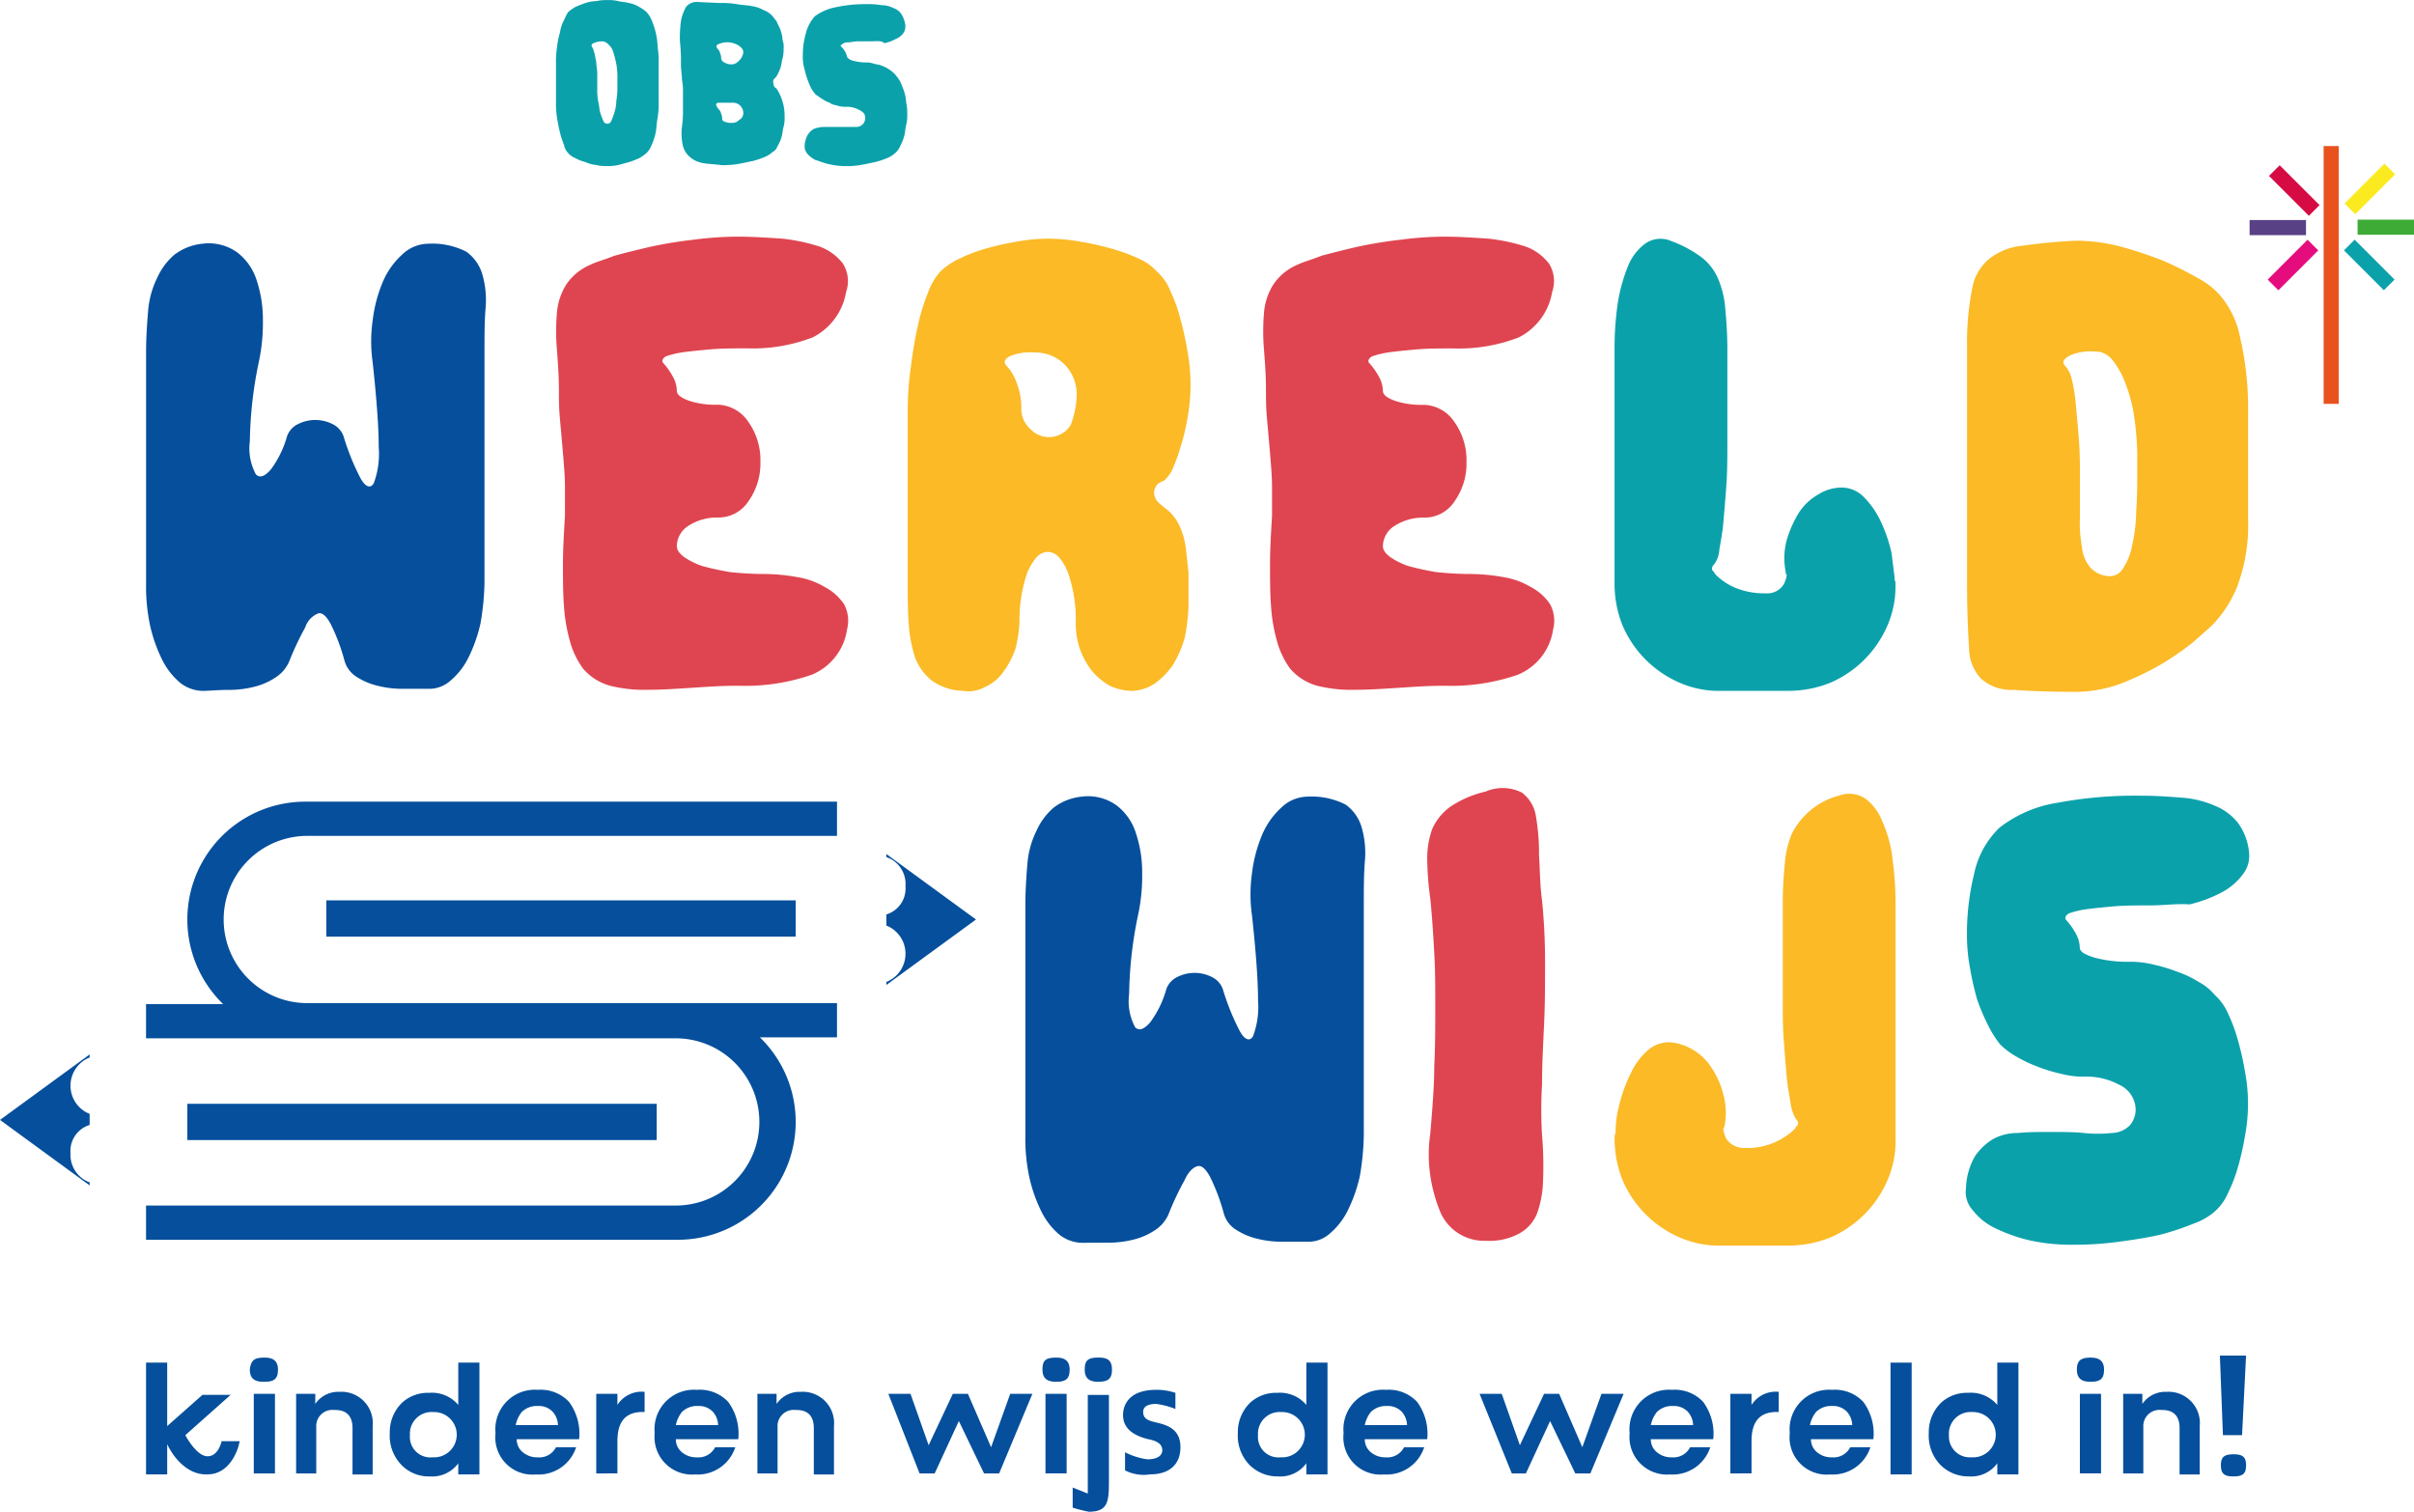<svg class="w-[290px] h-[181px] md:w-[181px] md:h-[113px]" xmlns="http://www.w3.org/2000/svg" viewBox="0 0 181.146 113.446">
  <g id="LOGO_obsWereldwijs_Def" transform="translate(-39.9 -44.3)">
    <g id="Group_1" data-name="Group 1" transform="translate(81.62 44.3)">
      <path id="Path_1" data-name="Path 1" d="M115.185,47.977a2.835,2.835,0,0,1-.076.756c-.076.227-.076.453-.151.68a3.684,3.684,0,0,1-.227.529,1.043,1.043,0,0,1-.227.3.332.332,0,0,0-.076.378.416.416,0,0,0,.227.378,3.279,3.279,0,0,1,.378.756,3.661,3.661,0,0,1,.227,1.36,2.571,2.571,0,0,1-.076.756c-.076.227-.076.529-.151.756a2.685,2.685,0,0,1-.3.68.774.774,0,0,1-.378.453,2.092,2.092,0,0,1-.6.378,6.3,6.3,0,0,1-.907.3c-.378.076-.68.151-1.134.227a6.5,6.5,0,0,1-1.209.076c-.529-.076-.983-.076-1.36-.151a1.979,1.979,0,0,1-.983-.453,1.588,1.588,0,0,1-.529-.831,4.209,4.209,0,0,1-.076-1.436,8.214,8.214,0,0,0,.076-1.36V51.378a4.648,4.648,0,0,0-.076-1.058c0-.378-.076-.756-.076-1.134a13.38,13.38,0,0,0-.076-1.738,9.637,9.637,0,0,1,.076-1.512,3.45,3.45,0,0,1,.378-1.058,1.017,1.017,0,0,1,.907-.378l1.663.076a6.5,6.5,0,0,1,1.209.076c.378.076.756.076,1.134.151a2.55,2.55,0,0,1,.907.3,1.646,1.646,0,0,1,.6.378c.151.151.227.3.378.453.076.227.227.453.3.68a2.685,2.685,0,0,1,.151.756A1.3,1.3,0,0,1,115.185,47.977Zm-3.023,4.837a.775.775,0,0,0-.756-.756h-1.134a.163.163,0,0,0-.151.151c0,.076.076.151.151.3a.643.643,0,0,1,.227.378.822.822,0,0,1,.076.378.241.241,0,0,0,.227.227,1.121,1.121,0,0,0,.529.076.686.686,0,0,0,.529-.227A.571.571,0,0,0,112.162,52.814Zm0-4.535c0-.227-.151-.378-.378-.529a1.623,1.623,0,0,0-1.512-.076c-.151.076-.151.151-.076.3a.643.643,0,0,1,.227.378.822.822,0,0,1,.076.378.4.4,0,0,0,.227.3,1.092,1.092,0,0,0,.529.151.686.686,0,0,0,.529-.227A1.022,1.022,0,0,0,112.162,48.279Z" transform="translate(-98.104 -44.349)" fill="#0ba1ab"/>
      <path id="Path_2" data-name="Path 2" d="M101.9,45.207a2.092,2.092,0,0,1,.378.6,6.3,6.3,0,0,1,.3.907,5.143,5.143,0,0,1,.151,1.134,6.5,6.5,0,0,1,.076,1.209v2.872a6.5,6.5,0,0,1-.076,1.209c-.076.378-.076.756-.151,1.134a4.261,4.261,0,0,1-.3.907,1.646,1.646,0,0,1-.378.6,3.2,3.2,0,0,1-.529.378,7.843,7.843,0,0,1-.756.3c-.3.076-.529.151-.831.227a3.389,3.389,0,0,1-.831.076,2.834,2.834,0,0,1-.831-.076,2.679,2.679,0,0,1-.831-.227,3.159,3.159,0,0,1-.756-.3,1.356,1.356,0,0,1-.529-.378,1.138,1.138,0,0,1-.3-.6,6.3,6.3,0,0,1-.3-.907q-.113-.453-.227-1.134a6.5,6.5,0,0,1-.076-1.209V49.062a6.5,6.5,0,0,1,.076-1.209,6.027,6.027,0,0,1,.227-1.134,2.549,2.549,0,0,1,.3-.907,4.486,4.486,0,0,1,.3-.6,3.2,3.2,0,0,1,.529-.378,7.841,7.841,0,0,1,.756-.3,2.717,2.717,0,0,1,.831-.151,3.39,3.39,0,0,1,.831-.076,3.1,3.1,0,0,1,.831.076c.3.076.6.076.831.151a2.263,2.263,0,0,1,.756.3A3.2,3.2,0,0,1,101.9,45.207ZM99.71,50.271a5.722,5.722,0,0,0-.076-1.134,7.843,7.843,0,0,0-.227-.907,1.193,1.193,0,0,0-.378-.6.653.653,0,0,0-.453-.227,1.509,1.509,0,0,0-.68.151c-.151.076-.151.151-.076.3.076.076.076.151.151.378s.076.453.151.68c0,.3.076.6.076.907v1.058a4.99,4.99,0,0,0,.076,1.058c.076.3.076.6.151.831a5.2,5.2,0,0,0,.227.6.315.315,0,0,0,.6,0,5.212,5.212,0,0,0,.227-.6,3.249,3.249,0,0,0,.151-.907,5.722,5.722,0,0,0,.076-1.134Z" transform="translate(-95.1 -44.3)" fill="#0ba1ab"/>
      <path id="Path_3" data-name="Path 3" d="M124.739,47.5h-.983c-.3,0-.529.076-.756.076a.639.639,0,0,0-.453.151c-.076.076-.151.076-.076.151a1.648,1.648,0,0,1,.3.378,1.277,1.277,0,0,1,.151.378c0,.076.151.227.378.3a3.83,3.83,0,0,0,.983.151,1.664,1.664,0,0,1,.6.076c.227.076.453.076.6.151a2.263,2.263,0,0,1,.6.3,2,2,0,0,1,.453.378,3.2,3.2,0,0,1,.378.529,7.838,7.838,0,0,1,.3.756,3.214,3.214,0,0,1,.151.831,3.388,3.388,0,0,1,.076.831,2.833,2.833,0,0,1-.076.831c-.076.3-.076.6-.151.831a3.158,3.158,0,0,1-.3.756,1.356,1.356,0,0,1-.378.529,2.092,2.092,0,0,1-.6.378,6.3,6.3,0,0,1-.907.3c-.378.076-.68.151-1.134.227a6.5,6.5,0,0,1-1.209.076h0a5.834,5.834,0,0,1-1.134-.151c-.378-.076-.68-.227-.983-.3a2.087,2.087,0,0,1-.6-.453.858.858,0,0,1-.227-.6,1.837,1.837,0,0,1,.227-.831,1.283,1.283,0,0,1,.453-.453,2.207,2.207,0,0,1,.68-.151h2.494a.686.686,0,0,0,.529-.227.638.638,0,0,0,.151-.529c0-.227-.151-.378-.453-.529a1.891,1.891,0,0,0-.983-.227,1.878,1.878,0,0,1-.6-.076c-.227-.076-.453-.076-.6-.227a2.263,2.263,0,0,1-.6-.3c-.151-.076-.3-.227-.453-.3a3.2,3.2,0,0,1-.378-.529,7.838,7.838,0,0,1-.3-.756c-.076-.227-.151-.529-.227-.831a3.39,3.39,0,0,1-.076-.831,5.894,5.894,0,0,1,.227-1.663,2.972,2.972,0,0,1,.68-1.285,3.867,3.867,0,0,1,1.587-.68,10.26,10.26,0,0,1,2.192-.227h.076a5.72,5.72,0,0,1,1.134.076A2.013,2.013,0,0,1,126.4,45a1.175,1.175,0,0,1,.6.453,2.129,2.129,0,0,1,.3.831.909.909,0,0,1-.151.6,1.281,1.281,0,0,1-.6.453,2.708,2.708,0,0,1-.831.3C125.5,47.421,125.117,47.5,124.739,47.5Z" transform="translate(-101.083 -44.398)" fill="#0ba1ab"/>
    </g>
    <path id="Path_4" data-name="Path 4" d="M254.1,72.206a6.863,6.863,0,0,1,1.587,3.25,23.639,23.639,0,0,1,.6,5.669V89.06a13.219,13.219,0,0,1-.831,5.139,8.95,8.95,0,0,1-1.814,2.8c-.3.3-.831.756-1.512,1.36a22.326,22.326,0,0,1-2.419,1.663,22.554,22.554,0,0,1-3.023,1.436,9.956,9.956,0,0,1-3.326.6c-2.041,0-3.628-.076-4.686-.151a3.41,3.41,0,0,1-2.419-.831,3.358,3.358,0,0,1-.907-2.343c-.076-1.134-.151-2.645-.151-4.762V76.212a20.823,20.823,0,0,1,.378-4.384,3.7,3.7,0,0,1,1.285-2.267,4.7,4.7,0,0,1,2.494-.983c1.058-.151,2.343-.3,4.006-.378a13.151,13.151,0,0,1,3.4.453,31.229,31.229,0,0,1,3.174,1.058A27.069,27.069,0,0,1,252.508,71,6.079,6.079,0,0,1,254.1,72.206Zm-11.488,5.442a2.359,2.359,0,0,1,.454.983,12.014,12.014,0,0,1,.3,1.965c.076.756.151,1.587.227,2.57s.076,1.965.076,2.948v2.8a10.01,10.01,0,0,0,.151,2.267,2.776,2.776,0,0,0,.6,1.512,2,2,0,0,0,1.436.68,1.141,1.141,0,0,0,1.058-.6,4.638,4.638,0,0,0,.68-1.738,12.624,12.624,0,0,0,.3-2.57c.076-.983.076-2.041.076-3.1V84.6a20.9,20.9,0,0,0-.227-3.174,11.546,11.546,0,0,0-.68-2.57,6.192,6.192,0,0,0-.983-1.738,1.6,1.6,0,0,0-1.285-.6,3.887,3.887,0,0,0-1.89.3C242.38,77.118,242.3,77.345,242.607,77.648Z" transform="translate(-47.691 -5.836)" fill="#fbba26"/>
    <path id="Path_5" data-name="Path 5" d="M108.786,67.8c1.134,0,2.192.076,3.326.151a13.948,13.948,0,0,1,2.8.6,3.891,3.891,0,0,1,1.738,1.285,2.488,2.488,0,0,1,.227,2.116,4.689,4.689,0,0,1-2.494,3.4,12.507,12.507,0,0,1-4.913.831c-.983,0-1.965,0-2.8.076s-1.587.151-2.116.227a6.856,6.856,0,0,0-1.209.3q-.34.227-.227.453a5.365,5.365,0,0,1,.756,1.058,2.276,2.276,0,0,1,.3,1.058c0,.3.3.529.907.756a6.405,6.405,0,0,0,2.192.3,2.859,2.859,0,0,1,2.267,1.285,4.948,4.948,0,0,1,.907,3.023,4.876,4.876,0,0,1-.907,2.948,2.675,2.675,0,0,1-2.267,1.209,3.944,3.944,0,0,0-2.192.6A1.84,1.84,0,0,0,104.176,91c0,.3.151.529.529.831a5.629,5.629,0,0,0,1.36.68q.794.227,2.041.453a24.574,24.574,0,0,0,2.494.151,14.135,14.135,0,0,1,2.57.227,5.851,5.851,0,0,1,2.116.756,3.926,3.926,0,0,1,1.436,1.285,2.608,2.608,0,0,1,.227,1.89,4.348,4.348,0,0,1-2.645,3.4,15.243,15.243,0,0,1-5.442.831h-.227c-1.134,0-2.192.076-3.326.151s-2.267.151-3.326.151a10.574,10.574,0,0,1-2.8-.3,4.12,4.12,0,0,1-2.041-1.285,6.386,6.386,0,0,1-.983-2.041,12.815,12.815,0,0,1-.453-2.645c-.076-.983-.076-2.041-.076-3.174s.076-2.343.151-3.628V86.62c0-.831-.076-1.663-.151-2.57s-.151-1.738-.227-2.57-.076-1.512-.076-2.116c0-1.134-.076-2.116-.151-3.1a16.324,16.324,0,0,1,0-2.721,4.67,4.67,0,0,1,.68-2.116,4.072,4.072,0,0,1,1.814-1.512c.453-.227,1.058-.378,1.814-.68q1.247-.34,2.721-.68a32.491,32.491,0,0,1,3.25-.529,25.444,25.444,0,0,1,3.326-.227h0Z" transform="translate(-13.486 -5.739)" fill="#df4550"/>
    <path id="Path_6" data-name="Path 6" d="M178.911,67.8c1.134,0,2.192.076,3.326.151a13.947,13.947,0,0,1,2.8.6,3.891,3.891,0,0,1,1.738,1.285A2.488,2.488,0,0,1,187,71.957a4.69,4.69,0,0,1-2.494,3.4,12.507,12.507,0,0,1-4.913.831c-.983,0-1.965,0-2.8.076s-1.587.151-2.116.227a6.856,6.856,0,0,0-1.209.3q-.34.227-.227.453A5.365,5.365,0,0,1,174,78.306a2.276,2.276,0,0,1,.3,1.058c0,.3.3.529.907.756a6.405,6.405,0,0,0,2.192.3,2.859,2.859,0,0,1,2.267,1.285,4.948,4.948,0,0,1,.907,3.023,4.876,4.876,0,0,1-.907,2.948,2.675,2.675,0,0,1-2.267,1.209,3.944,3.944,0,0,0-2.192.6A1.84,1.84,0,0,0,174.3,91c0,.3.151.529.529.831a5.63,5.63,0,0,0,1.36.68q.794.227,2.041.453a24.574,24.574,0,0,0,2.494.151,14.134,14.134,0,0,1,2.57.227,5.851,5.851,0,0,1,2.116.756,3.926,3.926,0,0,1,1.436,1.285,2.608,2.608,0,0,1,.227,1.89,4.348,4.348,0,0,1-2.645,3.4,15.244,15.244,0,0,1-5.442.831h-.151c-1.134,0-2.192.076-3.326.151s-2.267.151-3.326.151a10.574,10.574,0,0,1-2.8-.3,4.12,4.12,0,0,1-2.041-1.285,6.385,6.385,0,0,1-.983-2.041,12.815,12.815,0,0,1-.453-2.645c-.076-.983-.076-2.041-.076-3.174s.076-2.343.151-3.628V86.62c0-.831-.076-1.663-.151-2.57s-.151-1.738-.227-2.57-.076-1.512-.076-2.116c0-1.134-.076-2.116-.151-3.1a16.323,16.323,0,0,1,0-2.721,4.67,4.67,0,0,1,.68-2.116,4.072,4.072,0,0,1,1.814-1.512c.454-.227,1.058-.378,1.814-.68q1.247-.34,2.721-.68a32.489,32.489,0,0,1,3.25-.529,25.444,25.444,0,0,1,3.326-.227h-.076Z" transform="translate(-30.628 -5.739)" fill="#df4550"/>
    <path id="Path_7" data-name="Path 7" d="M190.216,130.982a45.934,45.934,0,0,1,.227,4.61c0,1.587,0,3.174-.076,4.762s-.151,3.023-.151,4.459a31.409,31.409,0,0,0,0,3.779,26.619,26.619,0,0,1,.076,3.4,7.737,7.737,0,0,1-.453,2.494,2.974,2.974,0,0,1-1.36,1.512,4.707,4.707,0,0,1-2.494.529,3.566,3.566,0,0,1-3.477-2.343,11.547,11.547,0,0,1-.68-2.57,10.64,10.64,0,0,1,0-3.1c.151-1.814.3-3.552.3-5.064.076-1.512.076-3.023.076-4.459s0-2.8-.076-4.081-.151-2.645-.3-4.081a22.724,22.724,0,0,1-.227-2.948,6.449,6.449,0,0,1,.378-2.267,4.146,4.146,0,0,1,1.36-1.663,7.918,7.918,0,0,1,2.645-1.134,3.208,3.208,0,0,1,2.721.076,2.74,2.74,0,0,1,1.058,1.814,16.4,16.4,0,0,1,.227,2.872C190.065,128.791,190.065,129.924,190.216,130.982Z" transform="translate(-34.602 -19.113)" fill="#df4550"/>
    <path id="Path_8" data-name="Path 8" d="M221.211,93.4l-.227-1.814a11.374,11.374,0,0,0-.907-2.57,6.492,6.492,0,0,0-1.285-1.738,2.338,2.338,0,0,0-1.587-.6,3.288,3.288,0,0,0-1.738.529,4.129,4.129,0,0,0-1.436,1.36,8.362,8.362,0,0,0-.907,2.041,5.2,5.2,0,0,0-.076,2.419.278.278,0,0,0,.076.227,2.4,2.4,0,0,1-.227.68,1.449,1.449,0,0,1-1.36.68,5.636,5.636,0,0,1-1.965-.3,4.486,4.486,0,0,1-1.738-1.058c-.076-.076-.151-.151-.151-.227-.227-.151-.227-.378,0-.6a2.06,2.06,0,0,0,.378-1.058c.076-.529.227-1.209.3-2.041s.151-1.738.227-2.8.076-2.116.076-3.174v-7.1c0-1.134-.076-2.116-.151-2.948a7.123,7.123,0,0,0-.529-2.267,3.966,3.966,0,0,0-1.285-1.663,8.98,8.98,0,0,0-2.267-1.209,1.985,1.985,0,0,0-1.965.227,3.891,3.891,0,0,0-1.285,1.738,12.431,12.431,0,0,0-.756,2.8,23.771,23.771,0,0,0-.227,3.326V93.925a8.382,8.382,0,0,0,.6,3.1,8.187,8.187,0,0,0,4.308,4.308,7.316,7.316,0,0,0,3.1.6h5.064a8.382,8.382,0,0,0,3.1-.6,8.186,8.186,0,0,0,4.308-4.308,7.316,7.316,0,0,0,.6-3.1v-.151A.822.822,0,0,1,221.211,93.4Z" transform="translate(-39.144 -5.788)" fill="#0ba1ab"/>
    <path id="Path_9" data-name="Path 9" d="M221.06,128.02a9.415,9.415,0,0,0-.756-2.8,3.891,3.891,0,0,0-1.285-1.738,2.192,2.192,0,0,0-1.965-.227,5.363,5.363,0,0,0-2.267,1.209,5.465,5.465,0,0,0-1.285,1.663,7.123,7.123,0,0,0-.529,2.267c-.076.831-.151,1.814-.151,2.948v7.1c0,1.134,0,2.192.076,3.174.076,1.058.151,1.965.227,2.8s.227,1.512.3,2.041a3.15,3.15,0,0,0,.378,1.058c.227.227.227.453,0,.6,0,.076-.076.151-.151.227a5.137,5.137,0,0,1-3.7,1.36,1.616,1.616,0,0,1-1.36-.68,2.4,2.4,0,0,1-.227-.68.278.278,0,0,1,.076-.227,5.167,5.167,0,0,0-.076-2.419,6.238,6.238,0,0,0-.907-2.041,4.088,4.088,0,0,0-1.436-1.36,3.855,3.855,0,0,0-1.738-.529,2.439,2.439,0,0,0-1.587.6,5.212,5.212,0,0,0-1.285,1.738,11.372,11.372,0,0,0-.907,2.57,7.455,7.455,0,0,0-.227,1.814c0,.151-.076.227-.076.378v.151a8.382,8.382,0,0,0,.6,3.1,8.187,8.187,0,0,0,4.308,4.308,7.316,7.316,0,0,0,3.1.6h5.064a8.382,8.382,0,0,0,3.1-.6,8.187,8.187,0,0,0,4.308-4.308,7.316,7.316,0,0,0,.6-3.1V131.346A24.585,24.585,0,0,0,221.06,128.02Z" transform="translate(-39.144 -19.25)" fill="#fbba26"/>
    <path id="Path_10" data-name="Path 10" d="M149.273,88.18a3.235,3.235,0,0,1,1.058,1.209,5.371,5.371,0,0,1,.529,1.663q.113.907.227,2.041v2.419a13.248,13.248,0,0,1-.3,2.494,8.363,8.363,0,0,1-.907,2.041,5.812,5.812,0,0,1-1.36,1.36,3.321,3.321,0,0,1-1.663.529,4.119,4.119,0,0,1-1.663-.378,4.95,4.95,0,0,1-1.36-1.134,5.866,5.866,0,0,1-.907-1.663,6.07,6.07,0,0,1-.3-2.041,10.546,10.546,0,0,0-.6-3.7c-.454-1.058-.907-1.512-1.512-1.512s-1.058.529-1.512,1.512a10.858,10.858,0,0,0-.6,3.7,9.515,9.515,0,0,1-.3,2.041,6.317,6.317,0,0,1-.907,1.738,3.236,3.236,0,0,1-1.36,1.134,2.543,2.543,0,0,1-1.663.3,4.17,4.17,0,0,1-2.419-.831,4.029,4.029,0,0,1-1.209-1.738,10.532,10.532,0,0,1-.453-2.494c-.076-.983-.076-1.965-.076-3.1V81a23.775,23.775,0,0,1,.227-3.326c.151-1.134.3-2.116.529-3.1a14.1,14.1,0,0,1,.756-2.494,4.866,4.866,0,0,1,.907-1.587,5.316,5.316,0,0,1,1.436-.983,11.844,11.844,0,0,1,1.965-.756,21.289,21.289,0,0,1,2.343-.529A13.1,13.1,0,0,1,140.581,68a13.729,13.729,0,0,1,2.419.227,21.294,21.294,0,0,1,2.343.529,12.8,12.8,0,0,1,2.041.756,3.953,3.953,0,0,1,1.36.983,3.663,3.663,0,0,1,.983,1.436,11.4,11.4,0,0,1,.756,2.116,22.724,22.724,0,0,1,.529,2.419,13.832,13.832,0,0,1,0,4.988,15.553,15.553,0,0,1-.529,2.192,13.374,13.374,0,0,1-.6,1.663,2.908,2.908,0,0,1-.6.831c-.378.151-.6.3-.68.529a.853.853,0,0,0-.076.6,1.218,1.218,0,0,0,.3.529C148.9,87.878,149.122,88.029,149.273,88.18ZM142.7,79.715a3.2,3.2,0,0,0-.907-2.267,3.076,3.076,0,0,0-2.267-.907,3.887,3.887,0,0,0-1.89.3c-.378.227-.453.453-.151.756a3.787,3.787,0,0,1,.756,1.36,5.081,5.081,0,0,1,.3,1.814,2.014,2.014,0,0,0,.68,1.512,1.908,1.908,0,0,0,3.023-.3A6.708,6.708,0,0,0,142.7,79.715Z" transform="translate(-22.002 -5.787)" fill="#fbba26"/>
    <path id="Path_11" data-name="Path 11" d="M248.925,131.538c-.983,0-1.965,0-2.8.076s-1.587.151-2.116.227a6.857,6.857,0,0,0-1.209.3q-.34.227-.227.453a5.366,5.366,0,0,1,.756,1.058,2.276,2.276,0,0,1,.3,1.058c0,.3.378.529,1.134.756a9.649,9.649,0,0,0,2.721.3,7.325,7.325,0,0,1,1.738.227,11.681,11.681,0,0,1,1.738.529,7.742,7.742,0,0,1,1.587.756,4.035,4.035,0,0,1,1.209.983,3.953,3.953,0,0,1,.983,1.36,12.8,12.8,0,0,1,.756,2.041,21.3,21.3,0,0,1,.529,2.343,13.016,13.016,0,0,1,0,4.837,21.3,21.3,0,0,1-.529,2.343,11.845,11.845,0,0,1-.756,1.965,3.953,3.953,0,0,1-.983,1.36,4.867,4.867,0,0,1-1.587.907,19.28,19.28,0,0,1-2.494.831c-.983.227-1.965.378-3.1.529a24.585,24.585,0,0,1-3.326.227h-.076a14.594,14.594,0,0,1-3.174-.3,12.055,12.055,0,0,1-2.645-.907,4.659,4.659,0,0,1-1.738-1.36,2.022,2.022,0,0,1-.529-1.663,5.107,5.107,0,0,1,.68-2.419,4.394,4.394,0,0,1,1.36-1.285,3.881,3.881,0,0,1,1.889-.453c.756-.076,1.512-.076,2.419-.076s1.738,0,2.494.076a9.879,9.879,0,0,0,2.116,0,1.916,1.916,0,0,0,1.36-.6,1.824,1.824,0,0,0,.378-1.512,2.089,2.089,0,0,0-1.209-1.512,5.176,5.176,0,0,0-2.721-.6,6.74,6.74,0,0,1-1.663-.227,11.681,11.681,0,0,1-1.738-.529,10.245,10.245,0,0,1-1.587-.756,5.581,5.581,0,0,1-1.209-.907,7.911,7.911,0,0,1-.907-1.436,15.336,15.336,0,0,1-.831-1.965,21.294,21.294,0,0,1-.529-2.343,13.1,13.1,0,0,1-.227-2.419,18.763,18.763,0,0,1,.529-4.61,6.73,6.73,0,0,1,1.89-3.477,9.4,9.4,0,0,1,4.384-1.89,31.31,31.31,0,0,1,6.122-.529h.151c1.134,0,2.116.076,3.1.151a7.568,7.568,0,0,1,2.419.6,4.193,4.193,0,0,1,1.738,1.285,4.447,4.447,0,0,1,.831,2.192,2.25,2.25,0,0,1-.453,1.663,4.724,4.724,0,0,1-1.587,1.36,10.077,10.077,0,0,1-2.419.907C250.966,131.387,249.983,131.538,248.925,131.538Z" transform="translate(-47.661 -19.291)" fill="#0ba1ab"/>
    <path id="Path_12" data-name="Path 12" d="M58.633,102.053a2.809,2.809,0,0,1-1.663-.6,5.364,5.364,0,0,1-1.36-1.738,11.372,11.372,0,0,1-.907-2.57,13.91,13.91,0,0,1-.3-3.1V76.658c0-1.134.076-2.192.151-3.1a6.782,6.782,0,0,1,.68-2.494,4.97,4.97,0,0,1,1.285-1.738,4.161,4.161,0,0,1,2.116-.831,3.67,3.67,0,0,1,2.645.68,4.248,4.248,0,0,1,1.436,2.116,9.267,9.267,0,0,1,.453,2.948,13.909,13.909,0,0,1-.3,3.1,30.855,30.855,0,0,0-.68,5.971,4.134,4.134,0,0,0,.453,2.494c.3.3.68.151,1.134-.378a7.636,7.636,0,0,0,1.209-2.494,1.609,1.609,0,0,1,.831-.907,2.882,2.882,0,0,1,2.57,0,1.635,1.635,0,0,1,.831.907A17.883,17.883,0,0,0,70.5,86.106c.378.68.756.756.983.378a6.353,6.353,0,0,0,.378-2.721q0-2.154-.453-6.349a11.167,11.167,0,0,1,0-3.174,10.649,10.649,0,0,1,.756-2.872A5.835,5.835,0,0,1,73.6,69.327a2.88,2.88,0,0,1,1.965-.831,5.6,5.6,0,0,1,2.872.6,3.186,3.186,0,0,1,1.209,1.738,6.947,6.947,0,0,1,.227,2.57c-.076.983-.076,2.041-.076,3.174V93.89a19.578,19.578,0,0,1-.3,3.1,11.373,11.373,0,0,1-.907,2.57,5.364,5.364,0,0,1-1.36,1.738,2.391,2.391,0,0,1-1.663.6h-1.89a7.615,7.615,0,0,1-1.89-.227A5.039,5.039,0,0,1,70.2,101a2.086,2.086,0,0,1-.907-1.209,14.671,14.671,0,0,0-1.058-2.8c-.3-.529-.6-.831-.907-.756a1.685,1.685,0,0,0-.983,1.058,21.291,21.291,0,0,0-1.209,2.57,2.75,2.75,0,0,1-1.058,1.209,5.039,5.039,0,0,1-1.587.68,7.614,7.614,0,0,1-1.89.227C59.766,101.978,59.162,102.053,58.633,102.053Z" transform="translate(-3.541 -5.905)" fill="#054f9c"/>
    <path id="Path_13" data-name="Path 13" d="M145.932,156.878a2.809,2.809,0,0,1-1.663-.6,5.363,5.363,0,0,1-1.36-1.738,11.372,11.372,0,0,1-.907-2.57,13.907,13.907,0,0,1-.3-3.1V131.558c0-1.134.076-2.192.151-3.1a6.781,6.781,0,0,1,.68-2.494,4.969,4.969,0,0,1,1.285-1.738,4.161,4.161,0,0,1,2.116-.831,3.67,3.67,0,0,1,2.645.68,4.248,4.248,0,0,1,1.436,2.116,9.267,9.267,0,0,1,.453,2.948,13.911,13.911,0,0,1-.3,3.1,30.855,30.855,0,0,0-.68,5.971,4.134,4.134,0,0,0,.453,2.494c.3.3.68.151,1.134-.378a7.636,7.636,0,0,0,1.209-2.494,1.609,1.609,0,0,1,.831-.907,2.881,2.881,0,0,1,2.57,0,1.635,1.635,0,0,1,.831.907,17.883,17.883,0,0,0,1.285,3.174c.378.68.756.756.983.378a6.353,6.353,0,0,0,.378-2.721q0-2.154-.453-6.349a11.166,11.166,0,0,1,0-3.174,10.649,10.649,0,0,1,.756-2.872,5.835,5.835,0,0,1,1.436-2.041,2.88,2.88,0,0,1,1.965-.831,5.6,5.6,0,0,1,2.872.6,3.186,3.186,0,0,1,1.209,1.738,6.946,6.946,0,0,1,.227,2.57c-.076.983-.076,2.041-.076,3.174V148.79a19.581,19.581,0,0,1-.3,3.1,11.374,11.374,0,0,1-.907,2.57,5.363,5.363,0,0,1-1.36,1.738,2.391,2.391,0,0,1-1.663.6h-1.889a7.616,7.616,0,0,1-1.89-.227,5.04,5.04,0,0,1-1.587-.68,2.086,2.086,0,0,1-.907-1.209,14.669,14.669,0,0,0-1.058-2.8c-.3-.529-.6-.831-.907-.756s-.68.378-.983,1.058a21.3,21.3,0,0,0-1.209,2.57,2.75,2.75,0,0,1-1.058,1.209,5.039,5.039,0,0,1-1.587.68,7.615,7.615,0,0,1-1.889.227Z" transform="translate(-24.859 -19.311)" fill="#054f9c"/>
    <g id="Group_2" data-name="Group 2" transform="translate(50.859 146.031)">
      <path id="Path_14" data-name="Path 14" d="M55.987,185.722v2.267H54.4V179.6h1.587v4.762l2.645-2.343h2.116l-3.4,3.023c.151.3.907,1.587,1.663,1.587.68,0,.983-.756,1.058-1.134h1.36c-.151.831-.831,2.494-2.419,2.494C57.348,188.065,56.29,186.4,55.987,185.722Z" transform="translate(-54.4 -179.071)" fill="#054f9c"/>
      <path id="Path_15" data-name="Path 15" d="M65.758,179.1h.076c.68,0,.983.3.983.907,0,.756-.378.907-.983.907h-.151c-.68,0-.983-.3-.983-.907C64.776,179.4,64.927,179.1,65.758,179.1ZM65,181.821H66.59v5.971H65Z" transform="translate(-56.915 -178.949)" fill="#054f9c"/>
      <path id="Path_16" data-name="Path 16" d="M69.2,182.651h1.512v.756a2.092,2.092,0,0,1,1.814-.907,2.352,2.352,0,0,1,2.494,2.57V188.7H73.508v-3.477c0-.907-.453-1.36-1.285-1.36h-.076a1.213,1.213,0,0,0-1.36,1.285v3.477H69.276v-5.971Z" transform="translate(-58.014 -179.779)" fill="#054f9c"/>
      <path id="Path_17" data-name="Path 17" d="M79.507,187.309a3.147,3.147,0,0,1-.907-2.419,3.076,3.076,0,0,1,.907-2.267,2.853,2.853,0,0,1,2.041-.756,2.589,2.589,0,0,1,2.192.907V179.6h1.587v8.389H83.739v-.831a2.423,2.423,0,0,1-2.116.982A2.844,2.844,0,0,1,79.507,187.309Zm2.343-.6h.076a1.7,1.7,0,1,0,0-3.4H81.85a1.627,1.627,0,0,0-1.738,1.738A1.536,1.536,0,0,0,81.85,186.7Z" transform="translate(-60.31 -179.071)" fill="#054f9c"/>
      <path id="Path_18" data-name="Path 18" d="M89.1,185.55a2.962,2.962,0,0,1,3.174-3.25,2.912,2.912,0,0,1,2.343.907,4.021,4.021,0,0,1,.756,2.8H90.687a1.252,1.252,0,0,0,.378.907,1.667,1.667,0,0,0,1.134.453h.076a1.4,1.4,0,0,0,1.36-.756h1.512a2.968,2.968,0,0,1-3.023,2.041A2.787,2.787,0,0,1,89.1,185.55Zm4.686-.6a1.592,1.592,0,0,0-.378-.983,1.426,1.426,0,0,0-1.134-.453h0a1.6,1.6,0,0,0-1.209.453,2.342,2.342,0,0,0-.453.983Z" transform="translate(-62.874 -179.73)" fill="#054f9c"/>
      <path id="Path_19" data-name="Path 19" d="M99.1,182.651h1.587v.831a2.163,2.163,0,0,1,2.041-.983v1.512h-.151c-1.587,0-1.89,1.134-1.89,2.192v2.419H99.1Z" transform="translate(-65.316 -179.779)" fill="#054f9c"/>
      <path id="Path_20" data-name="Path 20" d="M104.9,185.55a2.962,2.962,0,0,1,3.174-3.25,2.912,2.912,0,0,1,2.343.907,4.021,4.021,0,0,1,.756,2.8h-4.686a1.252,1.252,0,0,0,.378.907,1.667,1.667,0,0,0,1.134.453h.076a1.4,1.4,0,0,0,1.36-.756h1.512a2.968,2.968,0,0,1-3.023,2.041A2.815,2.815,0,0,1,104.9,185.55Zm4.762-.6a1.592,1.592,0,0,0-.378-.983,1.426,1.426,0,0,0-1.134-.453h0a1.6,1.6,0,0,0-1.209.453,2.342,2.342,0,0,0-.453.983Z" transform="translate(-66.732 -179.73)" fill="#054f9c"/>
      <path id="Path_21" data-name="Path 21" d="M115,182.651h1.512v.756a2.092,2.092,0,0,1,1.814-.907,2.352,2.352,0,0,1,2.494,2.57V188.7h-1.512v-3.477c0-.907-.453-1.36-1.285-1.36h-.076a1.213,1.213,0,0,0-1.36,1.285v3.477h-1.512v-5.971Z" transform="translate(-69.198 -179.779)" fill="#054f9c"/>
      <path id="Path_22" data-name="Path 22" d="M128.1,182.7h1.663l1.36,3.855,1.814-3.855h1.134l1.738,4.006,1.436-4.006h1.663l-2.494,5.971H135.28l-1.89-3.93-1.814,3.93h-1.134Z" transform="translate(-72.397 -179.828)" fill="#054f9c"/>
      <path id="Path_23" data-name="Path 23" d="M144.383,179.1h.076c.68,0,.983.3.983.907,0,.756-.378.907-.983.907h-.076c-.68,0-.983-.3-.983-.907S143.551,179.1,144.383,179.1Zm-.756,2.721h1.587v5.971h-1.587Z" transform="translate(-76.133 -178.949)" fill="#054f9c"/>
      <path id="Path_24" data-name="Path 24" d="M146.4,190.361V188.85l1.134.453V181.9h1.587v6.273c0,1.663,0,2.494-1.512,2.494A11.1,11.1,0,0,1,146.4,190.361Zm1.889-11.261h.076c.68,0,.983.227.983.907,0,.529-.151.907-.983.907h-.076c-.68,0-.983-.3-.983-.907S147.458,179.1,148.289,179.1Z" transform="translate(-76.866 -178.949)" fill="#054f9c"/>
      <path id="Path_25" data-name="Path 25" d="M151.551,188.346v-1.36a5.235,5.235,0,0,0,1.663.529c.907,0,1.134-.378,1.134-.68,0-.6-.68-.756-1.058-.831-.907-.227-1.89-.68-1.89-1.814,0-.68.378-1.89,2.494-1.89a4.4,4.4,0,0,1,1.436.227v1.209a6.08,6.08,0,0,0-1.436-.378c-.68,0-.983.227-.983.6,0,.6.529.68,1.134.831.983.227,1.663.68,1.663,1.814,0,1.36-.907,2.041-2.267,2.041A3.12,3.12,0,0,1,151.551,188.346Z" transform="translate(-78.087 -179.73)" fill="#054f9c"/>
      <path id="Path_26" data-name="Path 26" d="M163.707,187.309a3.146,3.146,0,0,1-.907-2.419,3.076,3.076,0,0,1,.907-2.267,2.853,2.853,0,0,1,2.041-.756,2.588,2.588,0,0,1,2.192.907V179.6h1.587v8.389h-1.587v-.831a2.423,2.423,0,0,1-2.116.982A2.969,2.969,0,0,1,163.707,187.309Zm2.343-.6h.076a1.7,1.7,0,1,0,0-3.4h-.076a1.627,1.627,0,0,0-1.738,1.738A1.536,1.536,0,0,0,166.05,186.7Z" transform="translate(-80.871 -179.071)" fill="#054f9c"/>
      <path id="Path_27" data-name="Path 27" d="M173.3,185.55a2.962,2.962,0,0,1,3.174-3.25,2.912,2.912,0,0,1,2.343.907,4.021,4.021,0,0,1,.756,2.8h-4.686a1.252,1.252,0,0,0,.378.907,1.666,1.666,0,0,0,1.134.453h.076a1.4,1.4,0,0,0,1.36-.756h1.512a2.968,2.968,0,0,1-3.023,2.041A2.787,2.787,0,0,1,173.3,185.55Zm4.762-.6a1.592,1.592,0,0,0-.378-.983,1.426,1.426,0,0,0-1.134-.453h0a1.6,1.6,0,0,0-1.209.453,2.344,2.344,0,0,0-.453.983Z" transform="translate(-83.435 -179.73)" fill="#054f9c"/>
      <path id="Path_28" data-name="Path 28" d="M186.8,182.7h1.663l1.36,3.855,1.814-3.855h1.134l1.738,4.006,1.436-4.006h1.663l-2.494,5.971H193.98l-1.89-3.93-1.814,3.93h-1.058Z" transform="translate(-86.731 -179.828)" fill="#054f9c"/>
      <path id="Path_29" data-name="Path 29" d="M201.7,185.55a2.962,2.962,0,0,1,3.174-3.25,2.912,2.912,0,0,1,2.343.907,4.021,4.021,0,0,1,.756,2.8h-4.686a1.252,1.252,0,0,0,.378.907,1.667,1.667,0,0,0,1.134.453h.076a1.4,1.4,0,0,0,1.36-.756h1.512a2.968,2.968,0,0,1-3.023,2.041A2.815,2.815,0,0,1,201.7,185.55Zm4.762-.6a1.592,1.592,0,0,0-.378-.983,1.426,1.426,0,0,0-1.134-.453h0a1.6,1.6,0,0,0-1.209.453,2.343,2.343,0,0,0-.453.983Z" transform="translate(-90.37 -179.73)" fill="#054f9c"/>
      <path id="Path_30" data-name="Path 30" d="M211.7,182.651h1.587v.831a2.163,2.163,0,0,1,2.041-.983v1.512h-.151c-1.587,0-1.89,1.134-1.89,2.192v2.419H211.7Z" transform="translate(-92.812 -179.779)" fill="#054f9c"/>
      <path id="Path_31" data-name="Path 31" d="M217.6,185.55a2.962,2.962,0,0,1,3.174-3.25,2.912,2.912,0,0,1,2.343.907,4.021,4.021,0,0,1,.756,2.8h-4.686a1.252,1.252,0,0,0,.378.907,1.667,1.667,0,0,0,1.134.453h.076a1.4,1.4,0,0,0,1.36-.756h1.512a2.968,2.968,0,0,1-3.023,2.041A2.787,2.787,0,0,1,217.6,185.55Zm4.686-.6a1.592,1.592,0,0,0-.378-.983,1.426,1.426,0,0,0-1.134-.453h0a1.6,1.6,0,0,0-1.209.453,2.343,2.343,0,0,0-.454.983Z" transform="translate(-94.253 -179.73)" fill="#054f9c"/>
      <path id="Path_32" data-name="Path 32" d="M227.6,179.6h1.587v8.389H227.6Z" transform="translate(-96.695 -179.071)" fill="#054f9c"/>
      <path id="Path_33" data-name="Path 33" d="M232.307,187.309a3.147,3.147,0,0,1-.907-2.419,3.076,3.076,0,0,1,.907-2.267,2.854,2.854,0,0,1,2.041-.756,2.589,2.589,0,0,1,2.192.907V179.6h1.587v8.389h-1.587v-.831a2.423,2.423,0,0,1-2.116.982A2.969,2.969,0,0,1,232.307,187.309Zm2.343-.6h.076a1.7,1.7,0,1,0,0-3.4h-.076a1.627,1.627,0,0,0-1.738,1.738A1.57,1.57,0,0,0,234.65,186.7Z" transform="translate(-97.623 -179.071)" fill="#054f9c"/>
      <path id="Path_34" data-name="Path 34" d="M247.083,179.1h.076c.68,0,.983.3.983.907,0,.756-.378.907-.983.907h-.076c-.68,0-.983-.3-.983-.907S246.327,179.1,247.083,179.1Zm-.756,2.721h1.587v5.971h-1.587Z" transform="translate(-101.212 -178.949)" fill="#054f9c"/>
      <path id="Path_35" data-name="Path 35" d="M250.6,182.651h1.512v.756a2.092,2.092,0,0,1,1.814-.907,2.352,2.352,0,0,1,2.494,2.57V188.7h-1.512v-3.477c0-.907-.453-1.36-1.285-1.36h-.076a1.213,1.213,0,0,0-1.36,1.285v3.477h-1.512v-5.971Z" transform="translate(-102.311 -179.779)" fill="#054f9c"/>
      <path id="Path_36" data-name="Path 36" d="M260.3,178.9h1.965l-.3,5.971h-1.436Zm.983,7.407h.076c.68,0,.907.227.907.831,0,.529-.151.831-.907.831h-.076c-.68,0-.907-.227-.907-.831C260.376,186.609,260.527,186.307,261.283,186.307Z" transform="translate(-104.68 -178.9)" fill="#054f9c"/>
    </g>
    <g id="Group_11" data-name="Group 11" transform="translate(39.9 104.462)">
      <g id="Group_6" data-name="Group 6" transform="translate(14.134 0)">
        <g id="Group_5" data-name="Group 5">
          <g id="Group_3" data-name="Group 3">
            <path id="Path_37" data-name="Path 37" d="M67.367,141.586h39.907v-2.57H67.367a6.275,6.275,0,0,1,0-12.546h39.907V123.9H67.367a8.843,8.843,0,0,0,0,17.686Z" transform="translate(-58.6 -123.9)" fill="#054f9c"/>
          </g>
          <g id="Group_4" data-name="Group 4" transform="translate(10.355 7.407)">
            <rect id="Rectangle_1" data-name="Rectangle 1" width="35.221" height="2.721" fill="#054f9c"/>
          </g>
          <path id="Path_38" data-name="Path 38" d="M129.336,131.519a2.036,2.036,0,0,1-1.436,2.116v.831a2.277,2.277,0,0,1,0,4.233v.227l6.727-4.913L127.9,129.1v.227A2.132,2.132,0,0,1,129.336,131.519Z" transform="translate(-75.523 -125.17)" fill="#054f9c"/>
        </g>
      </g>
      <g id="Group_10" data-name="Group 10" transform="translate(0 15.192)">
        <g id="Group_9" data-name="Group 9">
          <g id="Group_7" data-name="Group 7" transform="translate(10.959)">
            <path id="Path_39" data-name="Path 39" d="M94.307,144H54.4v2.57H94.307a6.275,6.275,0,0,1,0,12.546H54.4v2.57H94.307a8.843,8.843,0,0,0,0-17.686Z" transform="translate(-54.4 -144)" fill="#054f9c"/>
          </g>
          <g id="Group_8" data-name="Group 8" transform="translate(14.058 7.482)">
            <rect id="Rectangle_2" data-name="Rectangle 2" width="35.221" height="2.721" fill="#054f9c"/>
          </g>
          <path id="Path_40" data-name="Path 40" d="M45.191,156.407a2.036,2.036,0,0,1,1.436-2.116v-.831a2.277,2.277,0,0,1,0-4.233V149L39.9,153.913l6.727,4.913V158.6A2.2,2.2,0,0,1,45.191,156.407Z" transform="translate(-39.9 -145.221)" fill="#054f9c"/>
        </g>
      </g>
    </g>
    <g id="Group_12" data-name="Group 12" transform="translate(208.709 55.259)">
      <rect id="Rectangle_3" data-name="Rectangle 3" width="1.134" height="4.233" transform="translate(7.082 7.831) rotate(-45)" fill="#0ba1ab"/>
      <rect id="Rectangle_4" data-name="Rectangle 4" width="1.134" height="4.233" transform="translate(1.455 2.244) rotate(-45)" fill="#d70b44"/>
      <rect id="Rectangle_5" data-name="Rectangle 5" width="1.134" height="4.233" transform="translate(12.337 5.525) rotate(90)" fill="#3eab37"/>
      <rect id="Rectangle_6" data-name="Rectangle 6" width="1.134" height="4.233" transform="translate(4.233 5.554) rotate(90)" fill="#594186"/>
      <rect id="Rectangle_7" data-name="Rectangle 7" width="1.134" height="4.233" transform="translate(7.927 5.116) rotate(-135)" fill="#fbea1f"/>
      <rect id="Rectangle_8" data-name="Rectangle 8" width="1.134" height="4.233" transform="translate(2.16 10.825) rotate(-135)" fill="#e50c7e"/>
      <rect id="Rectangle_9" data-name="Rectangle 9" width="1.134" height="19.349" transform="translate(5.556 0)" fill="#e9521e"/>
    </g>
  </g>
</svg>
